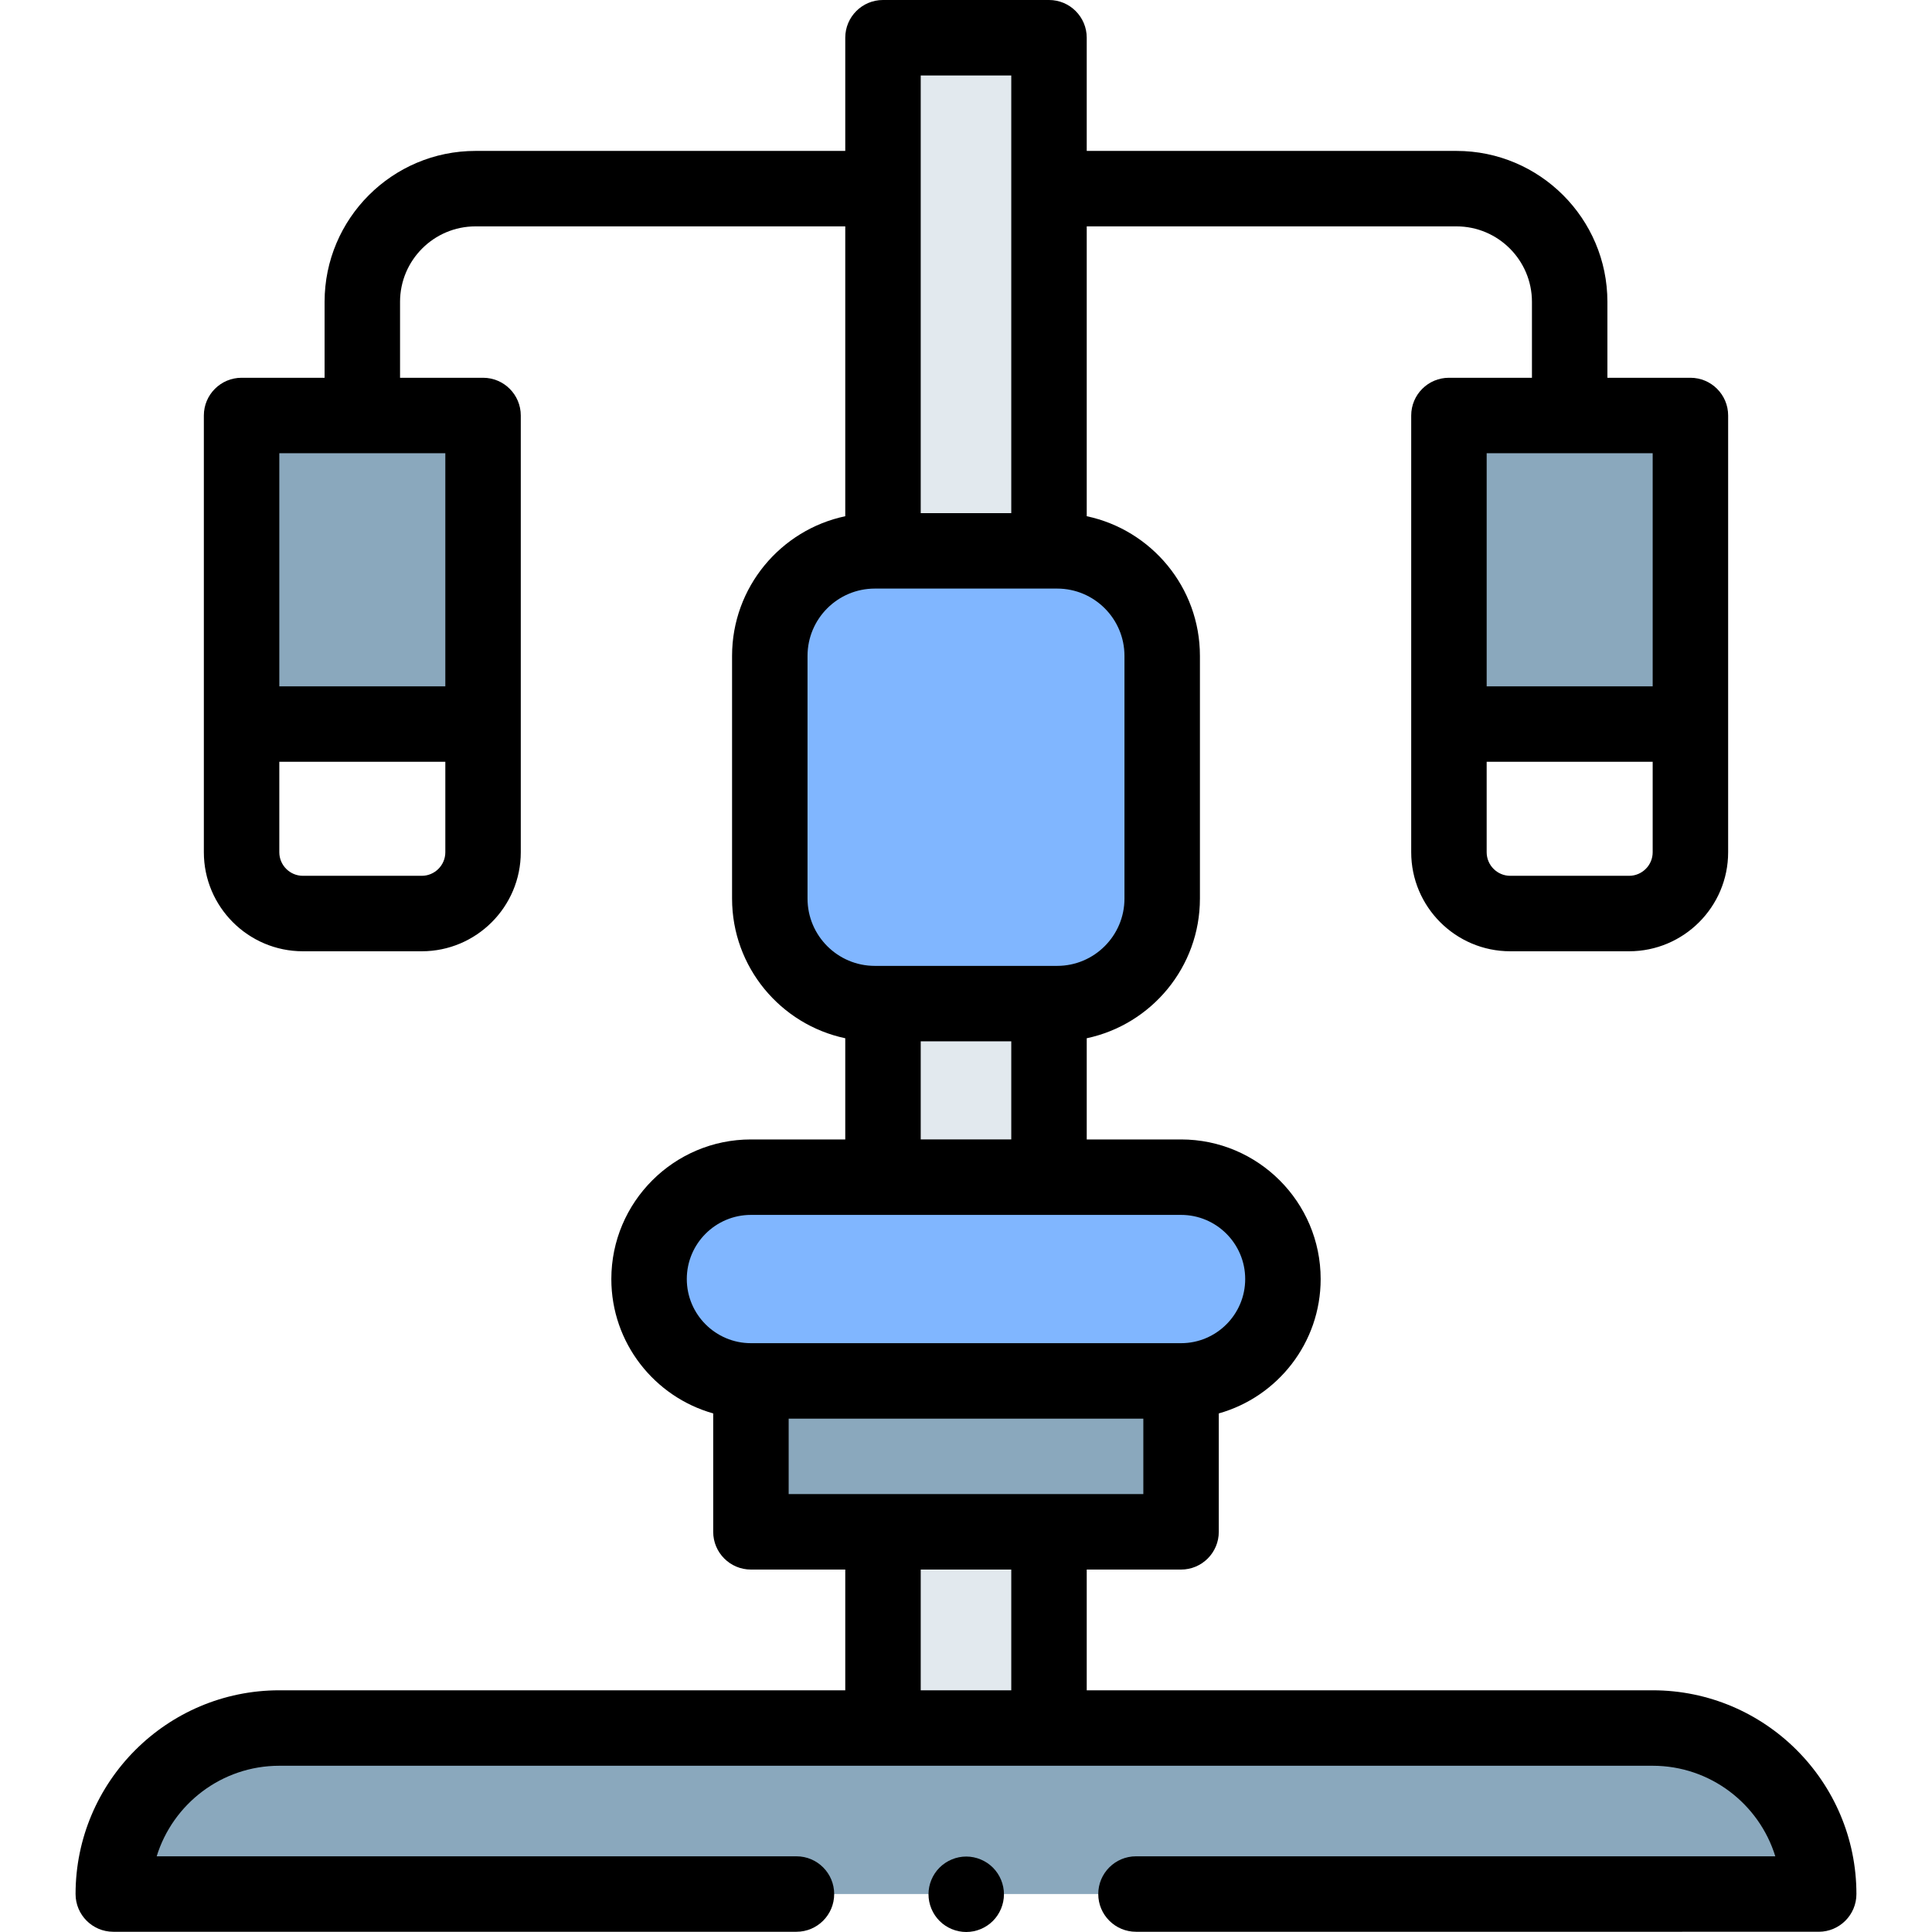 <svg id="Layer_1" enable-background="new 0 0 512.061 512.061" height="512" viewBox="0 0 512.061 512.061" width="512" xmlns="http://www.w3.org/2000/svg"><g id="XMLID_96_"><g id="XMLID_992_"><g id="XMLID_994_"><path id="XMLID_104_" d="m64.03 110.126h64v81.782h-64z" fill="#8aa8bd"/></g><g id="XMLID_993_"><path id="XMLID_103_" d="m384.03 110.126h64v81.782h-64z" fill="#8aa8bd"/></g><g id="XMLID_297_"><path id="XMLID_102_" d="m482.03 502h-452c0-24.301 19.699-44 44-44h364c24.301 0 44 19.699 44 44z" fill="#8aa8bd"/></g><g id="XMLID_296_"><path id="XMLID_101_" d="m313.03 312h-114c-14.912 0-27 12.088-27 27 0 14.912 12.088 27 27 27h114c14.912 0 27-12.088 27-27 0-14.912-12.088-27-27-27z" fill="#80b6ff"/></g><g id="XMLID_294_"><path id="XMLID_100_" d="m280.197 146h-48.333c-15.372 0-27.833 12.461-27.833 27.833v64.333c0 15.372 12.461 27.833 27.833 27.833h48.333c15.372 0 27.833-12.461 27.833-27.833v-64.333c0-15.372-12.461-27.833-27.833-27.833z" fill="#80b6ff"/></g><g id="XMLID_293_"><path id="XMLID_99_" d="m199.03 366h114v40h-114z" fill="#8aa8bd"/></g><g id="XMLID_292_"><path id="XMLID_98_" d="m234.03 10h44v136h-44z" fill="#e2e9ee"/></g><g id="XMLID_291_"><path id="XMLID_97_" d="m234.03 266h44v46h-44z" fill="#e2e9ee"/></g><g id="XMLID_290_"><path id="XMLID_4_" d="m234.03 406h44v48.5h-44z" fill="#e2e9ee"/></g></g><g id="XMLID_2_"><path id="XMLID_3_" d="m256.09 492.061c-2.63 0-5.2 1.07-7.069 2.931-1.86 1.859-2.931 4.439-2.931 7.069 0 2.631 1.07 5.211 2.931 7.07 1.859 1.86 4.439 2.93 7.069 2.93 2.641 0 5.21-1.069 7.07-2.93 1.86-1.859 2.93-4.43 2.93-7.07 0-2.63-1.069-5.21-2.93-7.069-1.86-1.861-4.44-2.931-7.07-2.931z"/><path id="XMLID_8_" d="m438.03 448h-150v-32h25c5.522 0 10-4.478 10-10v-31.384c15.558-4.375 27-18.68 27-35.617 0-20.401-16.598-36.999-37-36.999h-25v-26.82c17.115-3.618 30-18.838 30-37.014v-64.333c0-18.176-12.885-33.395-30-37.013v-76.82h98c11.028 0 20 8.972 20 20v20.126h-22c-5.522 0-10 4.478-10 10v115.75c0 14.475 11.775 26.25 26.25 26.25h31.5c14.475 0 26.25-11.775 26.25-26.25v-115.75c0-5.522-4.478-10-10-10h-22v-20.126c0-22.056-17.944-40-40-40h-98v-30c0-5.522-4.478-10-10-10h-44c-5.522 0-10 4.478-10 10v30h-98c-22.056 0-40 17.944-40 40v20.126h-22c-5.522 0-10 4.478-10 10v115.75c0 14.475 11.775 26.25 26.25 26.25h31.5c14.475 0 26.25-11.775 26.25-26.25v-115.75c0-5.522-4.478-10-10-10h-22v-20.126c0-11.028 8.972-20 20-20h98v76.82c-17.115 3.618-30 18.837-30 37.013v64.333c0 18.176 12.885 33.396 30 37.014v26.82h-25c-20.402 0-37 16.598-37 37 0 16.937 11.442 31.241 27 35.616v31.384c0 5.522 4.478 10 10 10h25v32h-150c-29.775 0-54 24.225-54 54 0 5.522 4.478 10 10 10h181.063c5.522 0 10-4.478 10-10s-4.478-10-10-10l-169.563-.001c4.281-13.883 17.231-23.999 32.5-23.999h364c15.27 0 28.22 10.117 32.5 24h-169.438c-5.522 0-10.006 4.478-10.006 10s4.483 10 10.006 10l180.938-.001c5.522 0 10-4.478 10-10 0-29.775-24.224-53.999-54-53.999zm0-222.124c0 3.446-2.804 6.25-6.25 6.25h-31.5c-3.446 0-6.25-2.804-6.25-6.25v-23.968h44zm0-105.75v61.782h-44v-61.782zm-320 105.75c0 3.446-2.804 6.25-6.25 6.25h-31.5c-3.446 0-6.25-2.804-6.25-6.25v-23.968h44zm0-105.75v61.782h-44v-61.782zm126-100.126h24v116h-24zm-30 218.166v-64.333c0-9.833 8-17.833 17.833-17.833h48.334c9.833 0 17.833 8 17.833 17.833v64.333c0 9.834-8 17.834-17.833 17.834h-48.334c-9.833 0-17.833-8-17.833-17.834zm54 37.834v26h-24v-26zm-86 62.999c0-9.373 7.626-16.999 17-16.999h114c9.374 0 17 7.626 17 17s-7.626 17-17 17h-114c-9.374 0-17-7.627-17-17.001zm86 109.001h-24v-32h24zm-59-52v-20h94v20z"/></g></g></svg>